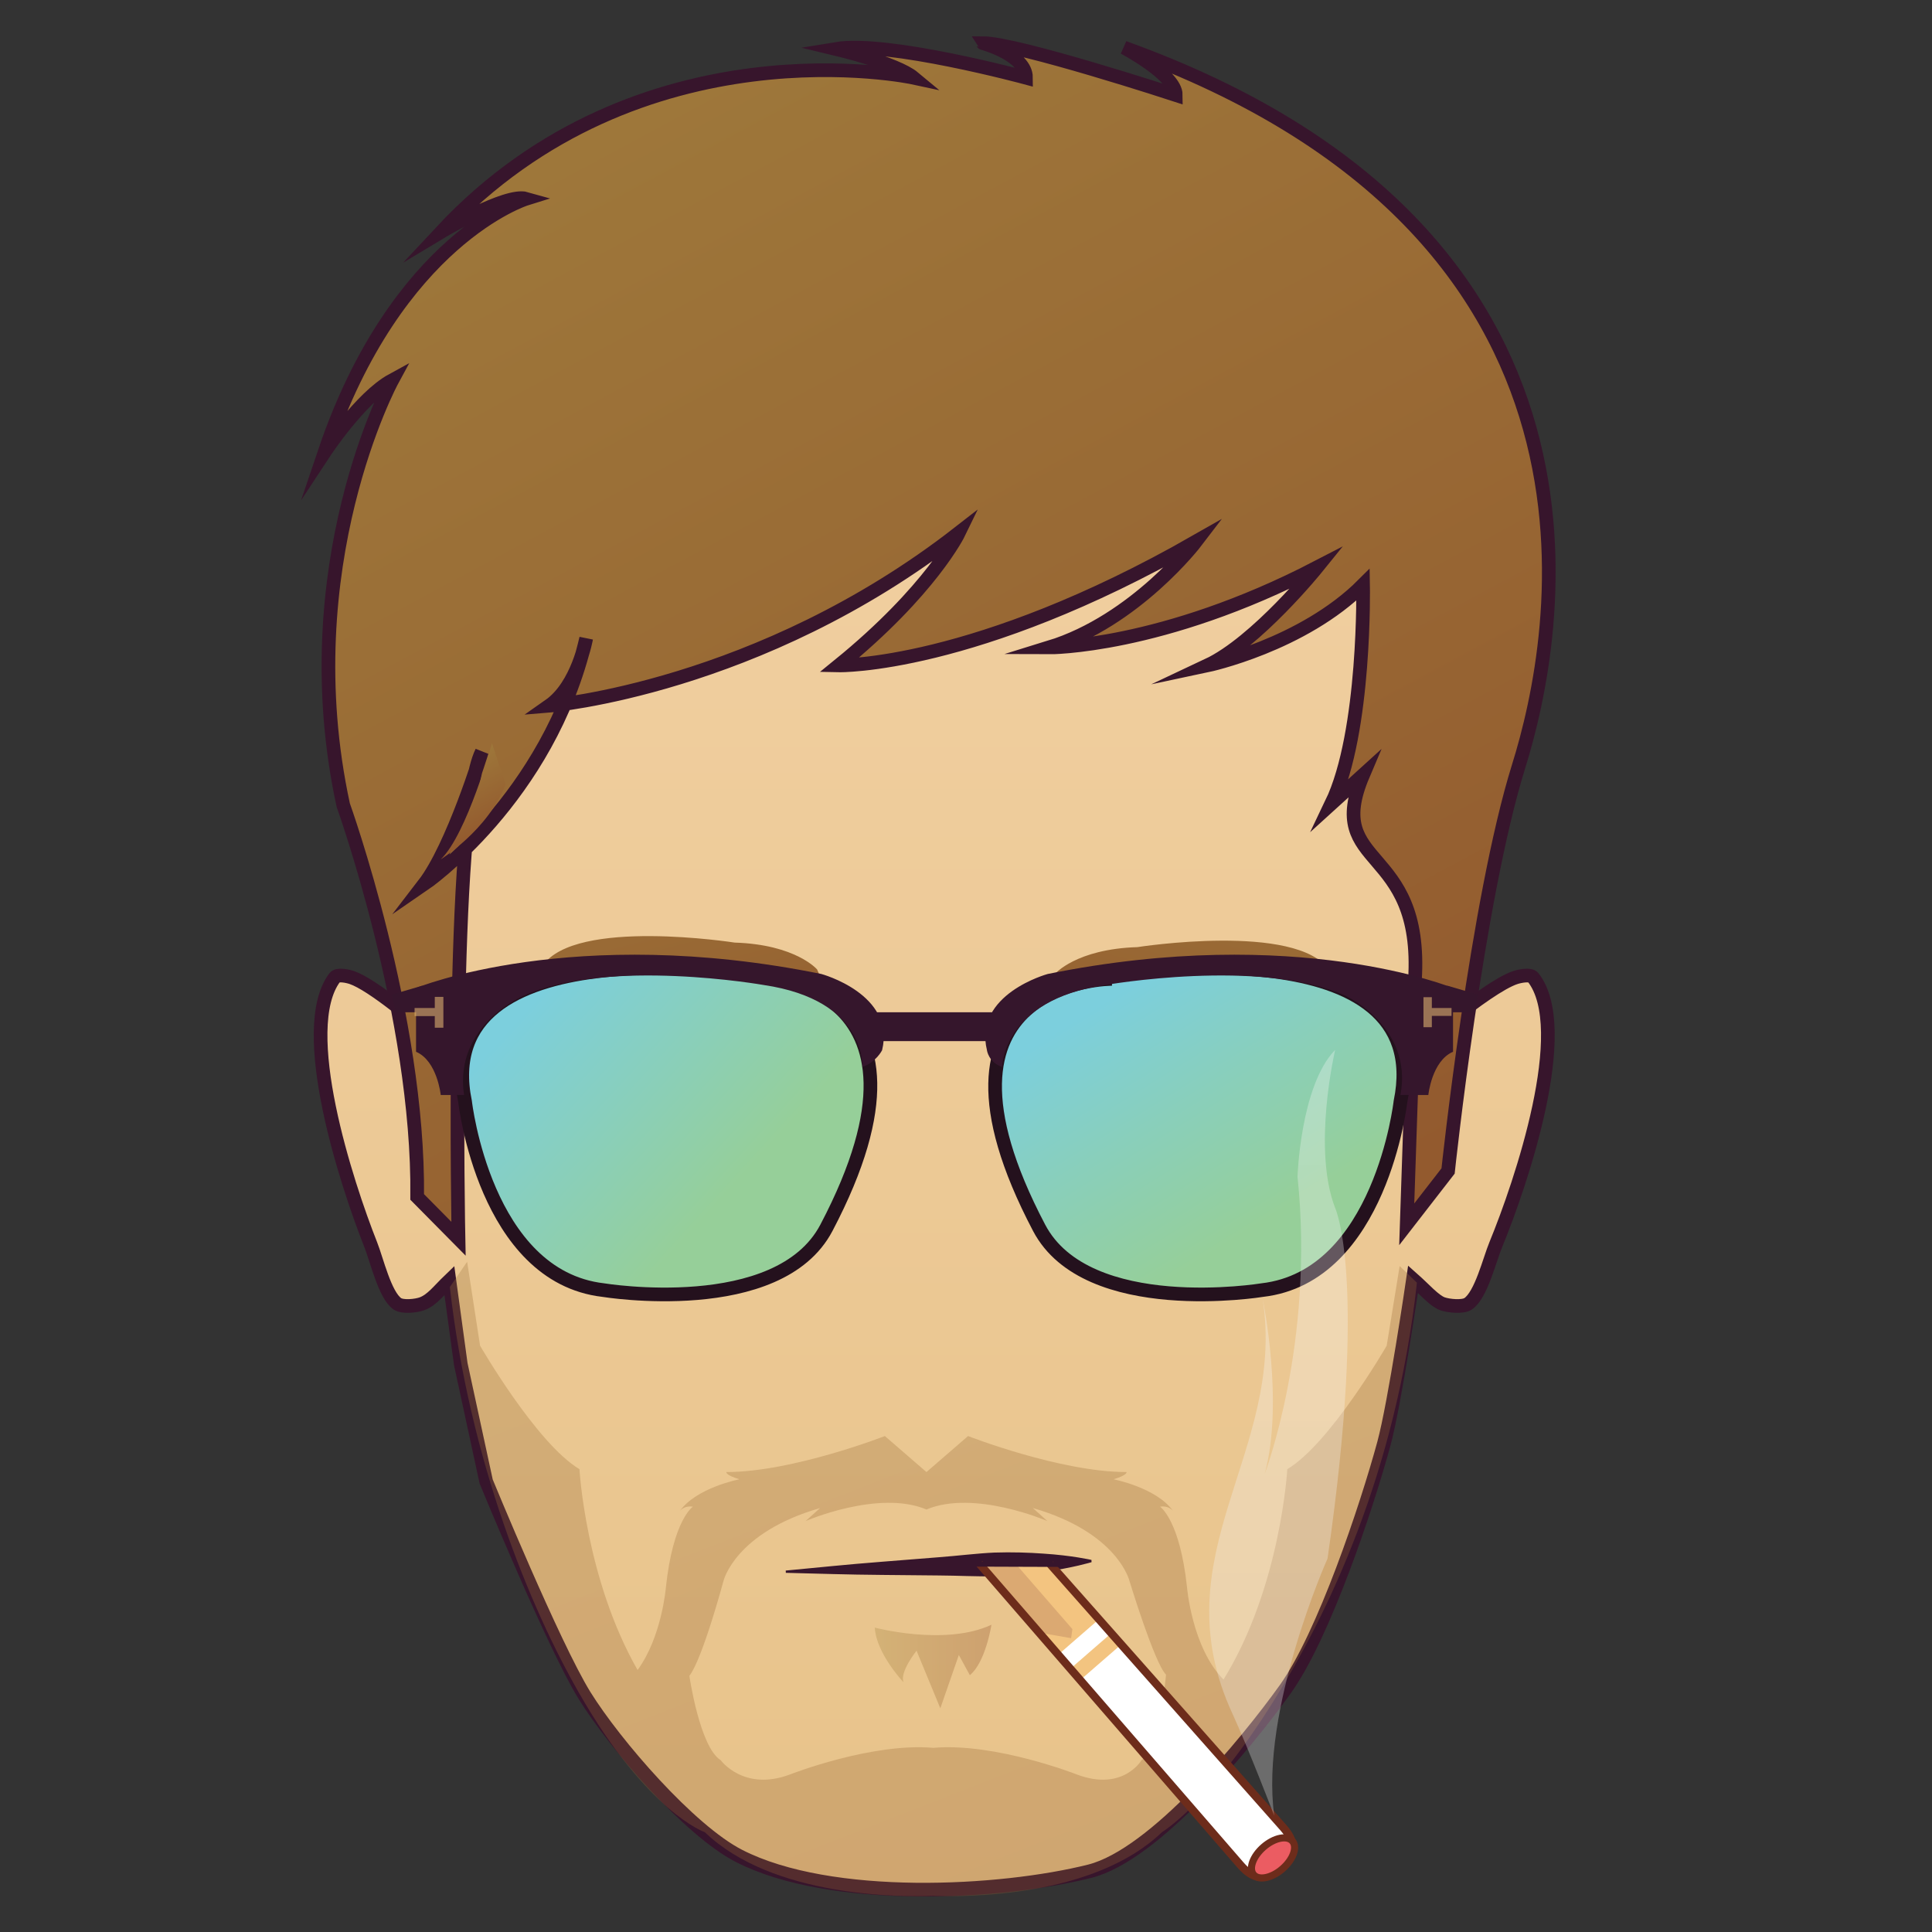 <?xml version="1.0" encoding="utf-8"?>
<!-- Generator: Adobe Illustrator 16.0.0, SVG Export Plug-In . SVG Version: 6.00 Build 0)  -->
<!DOCTYPE svg PUBLIC "-//W3C//DTD SVG 1.1//EN" "http://www.w3.org/Graphics/SVG/1.1/DTD/svg11.dtd">
<svg version="1.1" id="Layer_1" xmlns="http://www.w3.org/2000/svg" xmlns:xlink="http://www.w3.org/1999/xlink" x="0px" y="0px"
	 width="150px" height="150px" viewBox="0 0 150 150" enable-background="new 0 0 150 150" xml:space="preserve">
<rect x="0" y="0" width="150" height="150" fill="#333333" stroke="none"/>
<linearGradient id="SVGID_1_" gradientUnits="userSpaceOnUse" x1="72.533" y1="-31.524" x2="72.533" y2="166.427">
	<stop  offset="0" style="stop-color:#F6D6AE"/>
	<stop  offset="1" style="stop-color:#E6C186"/>
</linearGradient>
<path fill="url(#SVGID_1_)" stroke="#37152C" stroke-width="1.061" stroke-miterlimit="10" d="M119.036,75.895
	c-0.225-0.287-1.048-0.107-1.378,0c-1.143,0.373-3.195,1.87-4.865,3.188l1.378-8.922V45.213L110.186,26H58.282l-17.671,1.721
	l-9.2,31.257l2.445,21.688c-1.463-1.281-4.938-4.227-6.543-4.771c-0.319-0.107-1.11-0.287-1.325,0
	c-3.002,3.981,0.9,15.963,2.797,20.745c0.465,1.173,1.098,3.914,2.062,4.586c0.409,0.283,1.459,0.167,1.915,0
	c0.771-0.284,1.304-1.024,2.126-1.814l0.886,6.497l1.972,9.116c0,0,5.246,12.759,7.638,16.616
	c2.359,3.803,8.146,10.482,11.993,12.453c7.138,3.655,20.334,2.922,27.232,1.187c5.031-1.265,12.168-9.918,15.183-14.137
	c2.988-4.179,6.308-14.114,7.656-19.07c0.847-3.112,2.26-12.758,2.26-12.758c0.868,0.767,1.657,1.687,2.285,1.91
	c0.475,0.167,1.567,0.283,1.992,0c1.004-0.672,1.658-3.413,2.144-4.586C118.099,91.857,122.155,79.876,119.036,75.895z"/>
<g opacity="0.3">
	<linearGradient id="SVGID_2_" gradientUnits="userSpaceOnUse" x1="42.029" y1="25.844" x2="112.443" y2="205.958">
		<stop  offset="0" style="stop-color:#A38540"/>
		<stop  offset="0.323" style="stop-color:#9C7238"/>
		<stop  offset="1" style="stop-color:#8E4D29"/>
	</linearGradient>
	<path fill="url(#SVGID_2_)" d="M108.669,98.298l-1.007,6.182c0,0-4.361,7.573-7.717,9.587c0,0-0.5,9.113-4.95,16.333
		c-2.449-2.472-2.835-7.163-2.835-7.163c-0.557-5.256-2.097-6.262-2.097-6.262c0.587-0.081,0.892,0.187,1.017,0.342
		c-1.285-1.819-4.623-2.466-4.623-2.466c1.118-0.338,1.007-0.561,1.007-0.561c-5.145,0-12.303-2.795-12.303-2.795l-3.231,2.795
		l-3.23-2.795c0,0-7.156,2.795-12.302,2.795c0,0-0.111,0.223,1.009,0.561c0,0-3.338,0.646-4.625,2.466
		c0.125-0.155,0.432-0.423,1.018-0.342c0,0-1.541,1.006-2.099,6.262c0,0-0.314,3.857-2.2,6.421
		c-4.042-7.087-4.51-15.591-4.51-15.591c-3.354-2.014-7.716-9.587-7.716-9.587l-1.006-6.517l-1.343,1.961
		c1.532,13.578,6.264,24.942,10.035,31.526c5.312,9.277,9.76,10.8,9.76,10.8c5.286,5.089,15.322,5.037,17.747,4.946
		c2.426,0.091,12.463,0.143,17.747-4.946c0,0,3.726-2.238,8.673-10.189c4.148-6.666,9.472-17.557,11.122-32.473L108.669,98.298z
		 M88.631,136.657c0,0-1.435,2.46-5.014,1.118c0,0-6.335-2.492-11.149-2.072c-4.812-0.42-11.148,2.072-11.148,2.072
		c-3.579,1.342-5.368-1.118-5.368-1.118c-1.628-1.014-2.429-6.547-2.429-6.547c1.017-1.295,2.652-7.377,2.652-7.377
		s0.895-3.746,7.492-5.647l-1.118,1.007c0,0,5.68-2.46,9.381-0.895c3.704-1.565,9.384,0.895,9.384,0.895l-1.118-1.007
		c6.598,1.901,7.492,5.647,7.492,5.647s1.947,6.404,2.843,7.287C90.53,130.021,90.021,135.793,88.631,136.657z"/>
	<linearGradient id="SVGID_3_" gradientUnits="userSpaceOnUse" x1="19.928" y1="33.424" x2="91.12" y2="215.529">
		<stop  offset="0" style="stop-color:#A38540"/>
		<stop  offset="0.323" style="stop-color:#9C7238"/>
		<stop  offset="1" style="stop-color:#8E4D29"/>
	</linearGradient>
	<path fill="url(#SVGID_3_)" d="M52.781,117.316c-0.049,0.062-0.072,0.105-0.072,0.105
		C52.731,117.387,52.756,117.354,52.781,117.316z"/>
	<linearGradient id="SVGID_4_" gradientUnits="userSpaceOnUse" x1="53.361" y1="20.793" x2="124.168" y2="201.913">
		<stop  offset="0" style="stop-color:#A38540"/>
		<stop  offset="0.323" style="stop-color:#9C7238"/>
		<stop  offset="1" style="stop-color:#8E4D29"/>
	</linearGradient>
	<path fill="url(#SVGID_4_)" d="M91.08,117.316c0.025,0.037,0.052,0.07,0.074,0.105C91.154,117.422,91.131,117.378,91.08,117.316z"
		/>
</g>
<linearGradient id="SVGID_5_" gradientUnits="userSpaceOnUse" x1="67.918" y1="129.389" x2="76.976" y2="129.389">
	<stop  offset="0" style="stop-color:#A38540"/>
	<stop  offset="0.323" style="stop-color:#9C7238"/>
	<stop  offset="1" style="stop-color:#8E4D29"/>
</linearGradient>
<path opacity="0.3" fill="url(#SVGID_5_)" d="M67.918,126.368c0,0,5.48,1.454,9.058-0.223c0,0-0.447,2.906-1.676,3.914l-0.856-1.566
	l-1.438,4.139l-1.845-4.474c0,0-1.343,1.678-1.007,2.459C70.154,130.617,68.03,128.381,67.918,126.368z"/>
<linearGradient id="SVGID_6_" gradientUnits="userSpaceOnUse" x1="25.964" y1="-30.227" x2="116.709" y2="138.716">
	<stop  offset="0" style="stop-color:#A38540"/>
	<stop  offset="0.323" style="stop-color:#9C7238"/>
	<stop  offset="1" style="stop-color:#8E4D29"/>
</linearGradient>
<path fill="url(#SVGID_6_)" stroke="#37152C" stroke-width="1.061" stroke-miterlimit="10" d="M79.659,6.034
	c0,0-10.735-2.907-14.762-2.237c0,0,4.697,1.12,6.039,2.237c0,0-21.249-4.585-36.682,11.967c0,0,5.032-3.02,6.599-2.571
	c0,0-10.064,3.131-15.656,19.682c0,0,2.795-4.249,5.256-5.592c0,0-7.828,14.427-3.803,32.991c0,0,5.892,16.378,5.74,30.42
	l3.207,3.242c0,0-0.654-32.879,1.808-37.8c0,0-2.255,7.381-4.493,10.289c0,0,9.691-6.624,12.599-19.099c0,0-0.635,3.665-2.871,5.229
	c0,0,16.299-1.341,31.804-13.419c0,0-2.165,4.473-9.322,10.289c0,0,10.513,0.223,27.736-9.618c0,0-4.699,6.162-11.408,8.225
	c0,0,8.724,0.052,20.801-6.212c0,0-4.697,5.817-8.5,7.605c0,0,7.382-1.565,12.079-6.263c0,0,0.224,11.407-2.461,16.999l2.465-2.237
	c-3.136,7.382,4.692,5.257,4.021,15.937l-0.636,18.956l3.21-4.139c0,0,2.229-21.011,5.479-31.426
	c3.114-9.973,9.394-41.377-30.643-55.794c0,0,4.025,2.114,4.025,3.681c0,0-12.302-4.026-14.985-4.026
	C76.305,3.351,79.659,4.245,79.659,6.034z"/>
<linearGradient id="SVGID_7_" gradientUnits="userSpaceOnUse" x1="43.19" y1="47.875" x2="56.943" y2="100.591">
	<stop  offset="0" style="stop-color:#A38540"/>
	<stop  offset="0.323" style="stop-color:#9C7238"/>
	<stop  offset="1" style="stop-color:#8E4D29"/>
</linearGradient>
<path fill="url(#SVGID_7_)" d="M65.079,79.142l-1.638-3.872c0,0-1.641-1.938-6.407-2.088c0,0-12.364-1.936-14.897,1.789h1.49
	c0,0-1.957,0.827-5.662,5.512C37.965,80.482,46.457,72.884,65.079,79.142z"/>
<linearGradient id="SVGID_8_" gradientUnits="userSpaceOnUse" x1="-2747.537" y1="48.227" x2="-2733.784" y2="100.947" gradientTransform="matrix(-1 0 0 1 -2645.391 0)">
	<stop  offset="0" style="stop-color:#A38540"/>
	<stop  offset="0.323" style="stop-color:#9C7238"/>
	<stop  offset="1" style="stop-color:#8E4D29"/>
</linearGradient>
<path fill="url(#SVGID_8_)" d="M80.258,79.496l1.64-3.874c0,0,1.638-1.938,6.406-2.087c0,0,12.364-1.936,14.897,1.789h-1.49
	c0,0,1.956,0.827,5.66,5.512C107.371,80.836,98.88,73.238,80.258,79.496z"/>
<linearGradient id="SVGID_9_" gradientUnits="userSpaceOnUse" x1="87.54" y1="76.647" x2="102.606" y2="100.938">
	<stop  offset="0" style="stop-color:#7CCFDD"/>
	<stop  offset="0.351" style="stop-color:#89CFBB"/>
	<stop  offset="0.735" style="stop-color:#96CF99"/>
</linearGradient>
<path fill="url(#SVGID_9_)" stroke="#24111D" stroke-width="1.061" stroke-miterlimit="10" d="M86.335,76.001
	c0,0-15.852-0.058-5.657,19.329c3.719,7.072,17.325,4.832,17.325,4.832c9.193-1.061,10.726-14.614,10.726-14.614
	c2.828-13.79-21.688-9.899-21.688-9.899"/>
<linearGradient id="SVGID_10_" gradientUnits="userSpaceOnUse" x1="41.773" y1="77.38" x2="62.988" y2="96.75">
	<stop  offset="0" style="stop-color:#7CCFDD"/>
	<stop  offset="0.735" style="stop-color:#96CF99"/>
</linearGradient>
<path fill="url(#SVGID_10_)" stroke="#24111D" stroke-width="1.061" stroke-miterlimit="10" d="M58.505,75.648
	c0,0,15.852,0.295,5.656,19.682c-3.718,7.072-17.324,4.832-17.324,4.832c-9.192-1.061-10.726-14.614-10.726-14.614
	C33.283,71.758,58.505,75.648,58.505,75.648"/>
<path fill="#35162C" d="M36.029,85.017h-1.81c0,0-0.268-2.651-1.917-3.358v-4.95c0,0,12.14-5.007,31.468-1.089
	c0,0,5.775,1.561,4.715,5.922c0,0-0.473,0.943-1.532,1.296c0,0,0.354-5.185-7.661-6.363c0,0-12.022-2.123-18.622,0.825
	C40.67,77.299,35.217,79.57,36.029,85.017z"/>
<path fill="#35162C" d="M108.729,85.017h2.166c0,0,0.268-2.651,1.918-3.358v-4.95c0,0-12.14-5.007-31.469-1.089
	c0,0-5.775,1.561-4.716,5.922c0,0,0.119,0.943,1.179,1.296c0,0,0-5.185,8.016-6.363c0,0,12.022-2.123,18.622,0.825
	C104.445,77.299,109.732,79.715,108.729,85.017z"/>
<polygon fill="#35162C" points="66.717,78.594 77.915,78.594 77.915,80.833 67.396,80.833 "/>
<polygon fill="#35162C" points="114.413,78.594 112.355,78.594 112.355,76.523 114.766,77.23 "/>
<polygon fill="#35162C" points="32.799,78.594 30.744,78.594 30.391,77.23 32.799,76.523 "/>
<polygon opacity="0.6" fill="#DEB070" points="33.757,77.398 33.757,78.261 32.188,78.261 32.188,78.889 33.757,78.889 
	33.757,79.791 34.424,79.791 34.424,77.398 "/>
<polygon opacity="0.6" fill="#DEB070" points="111.167,77.421 111.167,78.261 112.697,78.261 112.697,78.873 111.167,78.873 
	111.167,79.752 110.518,79.752 110.518,77.421 "/>
<linearGradient id="SVGID_11_" gradientUnits="userSpaceOnUse" x1="33.566" y1="57.297" x2="38.784" y2="67.01">
	<stop  offset="0" style="stop-color:#A38540"/>
	<stop  offset="0.323" style="stop-color:#9C7238"/>
	<stop  offset="1" style="stop-color:#8E4D29"/>
</linearGradient>
<path fill="url(#SVGID_11_)" d="M38.195,57.703c0,0-1.941,7.071-3.976,9.018c0,0,3.71-2.3,5.035-5.834L38.195,57.703z"/>
<g>
	<path fill="#37152C" d="M61.005,121.938c0,0,1.48-0.143,3.7-0.356c2.221-0.22,5.184-0.435,8.146-0.676
		c1.481-0.11,2.96-0.301,4.351-0.365c1.391-0.045,2.692,0,3.809,0.081c2.233,0.144,3.73,0.489,3.73,0.489l0.006,0.176
		c0,0-1.47,0.449-3.687,0.748c-1.108,0.158-2.403,0.294-3.794,0.346c-1.392,0.032-2.88-0.054-4.365-0.062
		c-2.972-0.034-5.942-0.042-8.173-0.107c-2.229-0.059-3.717-0.098-3.717-0.098L61.005,121.938z"/>
</g>
<g>
	<defs>
		<path id="XMLID_24_" d="M81.53,121.437l18.119,20.472c1.151,1.324,0.738,2.162-0.063,2.86l-0.428,0.372
			c-0.802,0.697-1.691,0.988-2.842-0.336L76.04,121.409"/>
	</defs>
	<use xlink:href="#XMLID_24_"  overflow="visible" fill="#FFFFFF"/>
	<clipPath id="XMLID_30_">
		<use xlink:href="#XMLID_24_"  overflow="visible"/>
	</clipPath>
	<g clip-path="url(#XMLID_30_)">
		<defs>
			<polygon id="XMLID_26_" points="74.719,122.095 79.679,117.783 85.807,125.299 80.848,129.609 			"/>
		</defs>
		<use xlink:href="#XMLID_26_"  overflow="visible" fill="#F3C480"/>
		<clipPath id="XMLID_31_">
			<use xlink:href="#XMLID_26_"  overflow="visible"/>
		</clipPath>
		
			<rect x="75.942" y="114.798" transform="matrix(0.755 -0.656 0.656 0.755 -62.903 82.368)" clip-path="url(#XMLID_31_)" fill="#DBA972" width="5.442" height="20.956"/>
	</g>
	<g clip-path="url(#XMLID_30_)">
		<defs>
			
				<rect id="XMLID_25_" x="79.442" y="127.921" transform="matrix(-0.755 0.656 -0.656 -0.755 233.962 169.521)" width="11.687" height="1.166"/>
		</defs>
		<use xlink:href="#XMLID_25_"  overflow="visible" fill="#F3C480"/>
		<clipPath id="XMLID_32_">
			<use xlink:href="#XMLID_25_"  overflow="visible"/>
		</clipPath>
		
			<rect x="85.736" y="132.092" transform="matrix(0.755 -0.656 0.656 0.755 -66.811 90.556)" clip-path="url(#XMLID_32_)" fill="#DBA972" width="4.04" height="5.156"/>
	</g>
	<use xlink:href="#XMLID_24_"  overflow="visible" fill="none" stroke="#6D2C1B" stroke-width="0.621" stroke-miterlimit="10"/>
</g>
<ellipse transform="matrix(-0.755 0.656 -0.656 -0.755 268.129 188.333)" fill="#EB5C62" stroke="#6D2C1B" stroke-width="0.553" stroke-miterlimit="10" cx="98.86" cy="144.287" rx="1.993" ry="1.12"/>
<polygon fill="#37152C" points="74.636,121.629 76.846,121.105 78.988,121.105 81.973,121.281 82.725,121.5 82.503,121.657 "/>
<linearGradient id="SVGID_12_" gradientUnits="userSpaceOnUse" x1="99.262" y1="62.511" x2="99.262" y2="175.666">
	<stop  offset="0" style="stop-color:#FFFFFF"/>
	<stop  offset="0.37" style="stop-color:#FAFAFA"/>
	<stop  offset="0.809" style="stop-color:#ECECED"/>
	<stop  offset="1" style="stop-color:#E3E4E5"/>
</linearGradient>
<path opacity="0.3" fill="url(#SVGID_12_)" d="M95.7,133.082c-5.748-12.429,4.141-20.207,2.343-32.197c0,0,1.655,7.994,0.153,13.527
	c0,0,3.891-10.146,2.543-23.059c0,0,0.226-7.072,2.922-9.84c0,0-1.798,7.637,0,12.273c0,0,2.557,5.48-0.591,27.22
	c0,0-5.268,11.774-4.138,19.963C98.933,140.97,96.864,135.599,95.7,133.082z"/>
</svg>
